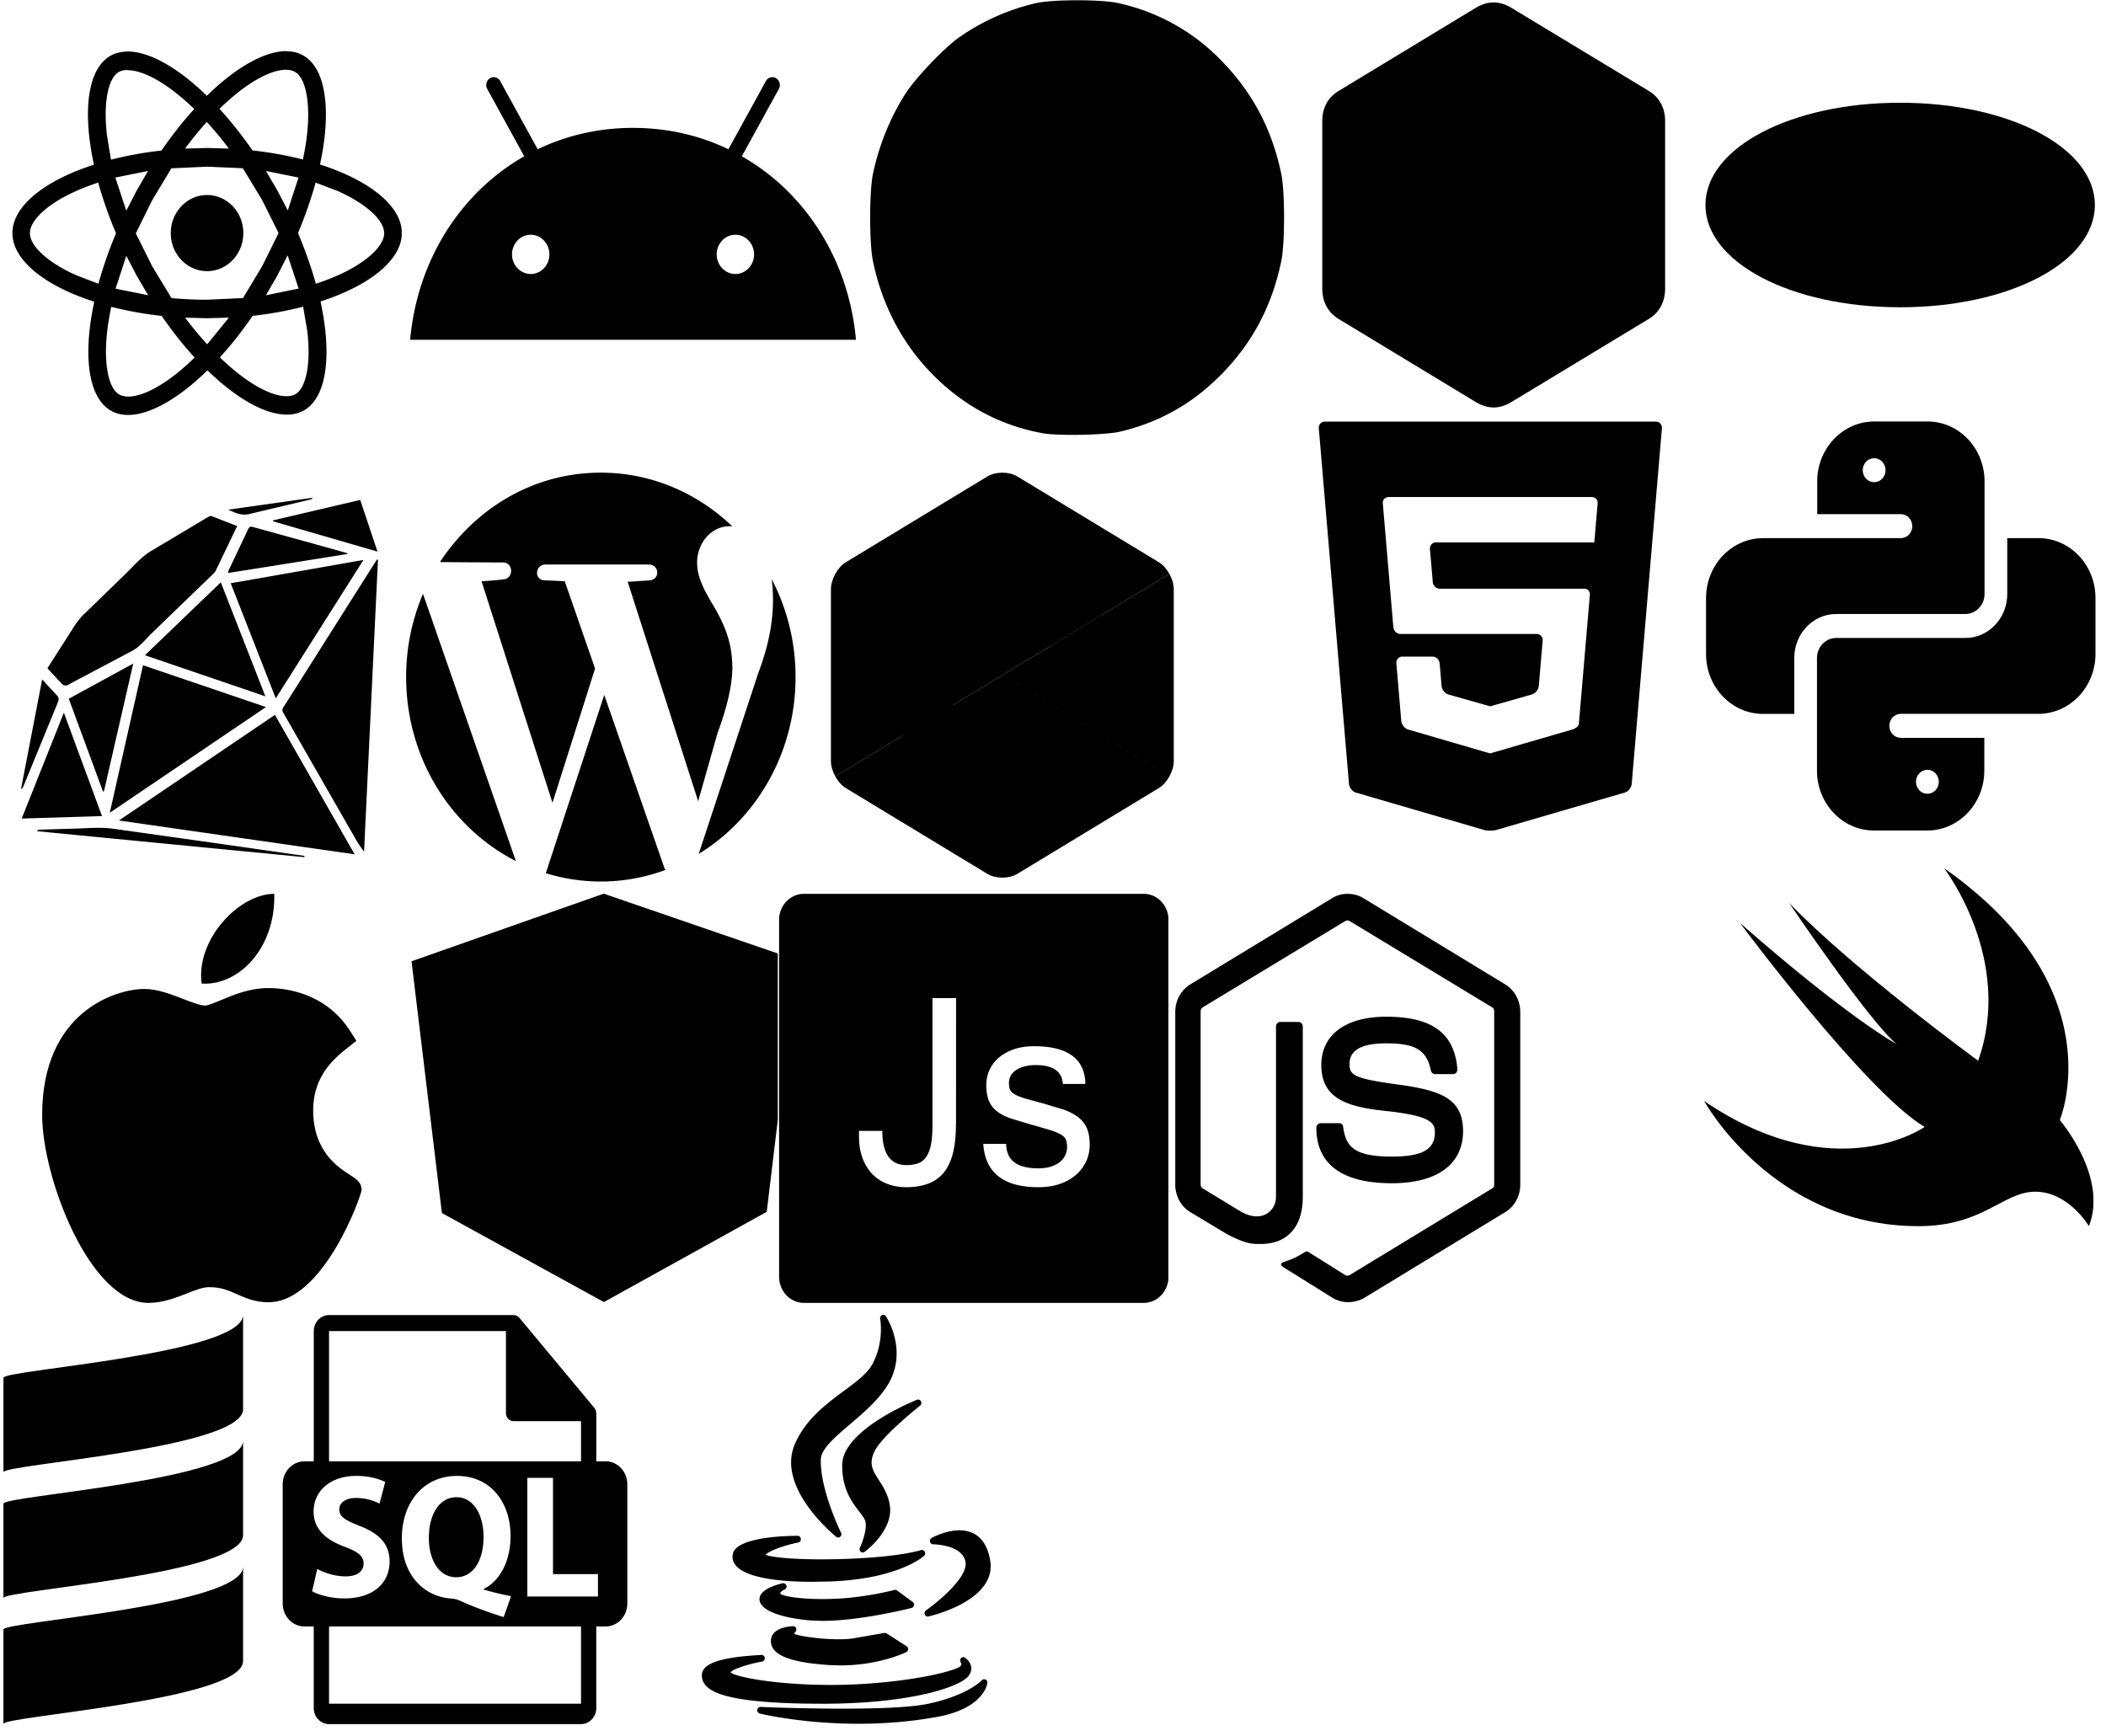 <?xml version="1.0" encoding="utf-8"?><svg width="165" height="136" viewBox="0 0 165 136" xmlns="http://www.w3.org/2000/svg" xmlns:xlink="http://www.w3.org/1999/xlink"><view id="Android" viewBox="32 0 36 33"/><svg width="36" height="33" viewBox="0 0 36 33" x="32" xmlns="http://www.w3.org/2000/svg"><g clip-path="url(#aA)"><path d="M26.12 12.246l2.898-5.273c.163-.296.065-.67-.213-.843s-.64-.072-.8.224l-2.936 5.34c-2.24-1.075-4.76-1.674-7.472-1.674s-5.232.6-7.472 1.674L7.19 6.354a.57.57 0 00-.802-.224.634.634 0 00-.213.843l2.898 5.273C4.077 15.09.693 20.403.134 26.623h34.93c-.56-6.22-3.943-11.532-8.944-14.377zM9.58 21.47c-.8 0-1.464-.69-1.464-1.538s.658-1.538 1.464-1.538 1.464.69 1.464 1.538-.654 1.538-1.464 1.538zm16.036 0c-.8 0-1.464-.69-1.464-1.538s.658-1.538 1.464-1.538 1.464.69 1.464 1.538-.654 1.538-1.464 1.538z"/></g><defs><clipPath id="aA"><path transform="translate(.113 .037)" d="M0 0h34.954v32.05H0z"/></clipPath></defs></svg><view id="Angular" viewBox="32 70 29 33"/><svg width="29" height="33" viewBox="0 0 29 33" x="32" y="70" xmlns="http://www.w3.org/2000/svg"><g clip-path="url(#bA)"><path d="M2.62 25.048l12.693 6.976 12.758-7.07L30.45 5.23 15.298.024.242 5.322l2.38 19.726z"/><path d="M19.03 16.956l-3.767 1.762h-3.97l-1.866 4.668-3.472.064 9.31-20.71 3.767 14.214zm-.364-.887l-3.378-6.688-2.77 6.572h2.746l3.403.115z"/><path d="M18.43 15.96h-3.16l-.007 2.754 4.372.004 2.044 4.733 3.322.06-9.737-20.77.025 6.64 3.144 6.578z"/></g><defs><clipPath id="bA"><path transform="translate(.242 .024)" d="M0 0h28.696v32.05H0z"/></clipPath></defs></svg><view id="Perl" viewBox="68 0 33 35"/><svg width="33" height="35" viewBox="0 0 33 35" x="68" xmlns="http://www.w3.org/2000/svg"><path d="M16.337 33.692c8.776 0 15.89-7.474 15.89-16.693S25.114.305 16.337.305.446 7.78.446 17s7.115 16.693 15.89 16.693z"/><path fill-rule="evenodd" d="M13.683 33.945C10.16 33.3 7.138 31.6 4.64 28.89c-2.124-2.306-3.585-5.2-4.25-8.447-.287-1.398-.287-5.397 0-6.795a19.16 19.16 0 012.514-6.254C3.692 6.14 6 3.714 7.204 2.887a17.304 17.304 0 015.955-2.64c1.33-.302 5.138-.302 6.47 0a15.94 15.94 0 018.267 4.718c2.326 2.444 3.79 5.275 4.492 8.683.287 1.398.287 5.397 0 6.795-.7 3.408-2.165 6.24-4.492 8.683-2.3 2.405-4.95 3.94-8.142 4.696-1.13.268-4.872.345-6.06.124zm2.93-3.398c0-1.116-.015-1.196-.23-1.196s-.23.077-.22 1.037c.01 1.134.086 1.483.306 1.406.102-.036.143-.397.143-1.247zm-1.71.384c.302-.318.4-.5.4-.853 0-.35-.04-.435-.193-.404-.106.02-.233.202-.283.4s-.253.507-.452.683c-.358.32-.372.583-.03.583.097 0 .353-.185.568-.4zm3.785.28c.042-.072-.086-.276-.285-.452s-.402-.485-.452-.683-.177-.38-.283-.4c-.152-.03-.193.054-.193.404 0 .694.948 1.58 1.212 1.133zm-5.232-2.167c0-.07-.16-.22-.357-.332-1.28-.737-2.782-1.91-3.617-2.823-1.63-1.784-2.363-3.562-2.38-5.767-.012-1.474.17-2.243.852-3.62.66-1.33 1.426-2.336 3.533-4.635 2.352-2.568 2.894-3.245 3.303-4.132.3-.63.33-.86.37-2.19.05-1.654-.046-2.795-.235-2.795-.086 0-.102.43-.053 1.393.157 3.084-.388 4.04-3.772 6.62-2.33 1.776-3.4 2.74-4.208 3.794-1.144 1.493-1.65 2.786-1.777 4.537-.306 4.222 2.24 7.882 6.735 9.68.992.396 1.608.5 1.608.272zm7.774-.342c1.545-.676 2.72-1.493 3.827-2.662 1.688-1.783 2.39-3.45 2.497-5.917.092-2.164-.355-3.595-1.63-5.217-.874-1.11-1.814-1.905-4.35-3.675-3.412-2.38-4.213-3.33-4.213-4.987 0-.44.076-1.066.168-1.388.158-.55.153-.93-.005-.495-.15.41-.493.222-.678-.375l-.178-.573.067.543c.24 1.926.268 2.734.163 4.42-.143 2.28-.41 3.838-1.142 6.672-.727 2.812-.858 3.832-.768 5.98.076 1.816.318 3.174.88 4.947.522 1.645.62 1.77 1.58 2.028.528.142 1.028.38 1.426.683.373.283.748.468.957.472.2.004.82-.2 1.4-.455zm-.347-.818c-.143-.15-.077-.28.484-.93 1.765-2.048 2.557-4.162 2.58-6.893.015-1.86-.376-3.093-1.57-4.947-.54-.838-2.44-2.93-3.36-3.696-.675-.563-1.367-1.522-1.49-2.065-.125-.55.226-.404.632.262.2.326.63.806.96 1.065l2.158 1.69c2.955 2.307 4.27 4.274 4.565 6.83.17 1.48-.1 3.007-.788 4.425-.712 1.47-2 3.072-3.122 3.852-.684.48-.9.563-1.05.406zm-5.784.156c.033-.09-.262-.675-.657-1.297-1.045-1.647-1.5-2.556-1.925-3.846-.358-1.088-.377-1.236-.38-2.896-.004-2.5.255-3.306 2.15-6.612 1.787-3.118 2.03-4.325 1.828-9.122l-.182-3.18c-.19-.198-.23.31-.16 2.04.138 3.443-.073 5.36-.764 6.934-.47 1.07-.997 1.883-2.413 3.725-1.972 2.564-2.53 3.924-2.518 6.153.007 1.528.204 2.467.792 3.774.636 1.415 1.807 2.843 3.274 3.994.676.53.86.593.955.33z"/></svg><view id="Ruby" viewBox="0 37 31 33"/><svg width="31" height="33" viewBox="0 0 31 33" y="37" xmlns="http://www.w3.org/2000/svg"><path d="M21.54 19.015L9.317 27.29l18.468 2.65-6.245-10.924zM29.533 6.84l-1.637 2.582-5.612 8.874c-.104.165-.24.296-.093.55l5.395 9.416c.283.496.57 1 .937 1.466l1.09-22.862-.08-.025zm-24.66 9.77c.085.084.296.133.393.082l5.172-2.738c.552-.315.977-.88 1.454-1.34l4.725-4.564c.097-.094.2-.184.268-.302l1.696-3.527-1.994-.777c-.09-.033-.23.032-.327.09L11.71 6.25c-.738.488-1.34 1.206-1.993 1.833l-3.143 3.05a5.517 5.517 0 00-.74.912l-2.12 3.32 1.16 1.246zm6.333-1.485L8.602 26.684l12.236-8.282-9.632-3.275zm6.87-6.424l3.53 9.018 6.87-10.843-10.4 1.825zm-6.724 5.64l9.44 3.22L17.3 8.63l-5.948 5.714zM5.004 18.84L1.7 27.138l6.292-.195-2.988-8.1zm3.063 6.177L8.146 25l2.293-10.007L5.39 17.75l2.677 7.268zM27.205 6.342L24.2 5.504l-4.335-1.196c-.18-.05-.31-.083-.417.145l-1.555 3.283c-.016.034-.013.078-.025.163l9.345-1.488.002-.07zm-5.83-2.5l8.2 2.38-1.353-4.05-6.824 1.6-.012.08zm2.48 26.222l-6.72-.963-8.374-1.18c-1.014-.123-2.056-.01-3.084.01l-2.535.077a.322.322 0 00-.26.12l20.958 2.036.015-.098zm-22.017-5.46l2.7-6.583c.09-.22.084-.37-.093-.546L3.303 16.24l-1.65 8.548.06.03c.042-.07.092-.137.123-.213zm17.744-21.34l4.6-1.092c.1-.023.196-.058.293-.087l-.015-.08-6.58.93c.618.284 1.094.496 1.71.328z"/></svg><view id="Wordpress" viewBox="31 37 32 33"/><svg width="32" height="33" viewBox="0 0 32 33" x="31" y="37" xmlns="http://www.w3.org/2000/svg"><g clip-path="url(#eA)"><path d="M.82 16.05c0 6.34 3.5 11.824 8.598 14.42L2.14 9.53a16.62 16.62 0 00-1.32 6.52zm15.522 1.4l-4.58 13.97a14.65 14.65 0 004.31.653 14.61 14.61 0 005.067-.908 1.8 1.8 0 01-.109-.222L16.342 17.45zm10.03-2.2c0-1.98-.68-3.35-1.258-4.417-.773-1.32-1.498-2.438-1.498-3.76 0-1.47 1.063-2.842 2.562-2.842.07 0 .133.01.197.013-2.712-2.6-6.33-4.208-10.3-4.208-5.33 0-9.85 2.826-12.605 7.003.358.014 4.907.034 4.907.034.822-.048.92 1.22.1 1.322 0 0-.827.1-1.747.152l5.555 17.355 3.338-10.515-2.376-6.84c-.822-.05-1.6-.072-1.6-.072-.822-.05-.726-1.242.095-1.242h8.085c.822 0 .918 1.14.096 1.242l-1.745.112L23.7 25.78l1.52-5.35c.774-2.082 1.162-3.818 1.162-5.2zm3.088-6.88a12.93 12.93 0 01.103 1.649c0 1.625-.3 3.452-1.16 5.738l-4.66 14.15c4.536-2.777 7.586-7.938 7.586-13.85a16.57 16.57 0 00-1.87-7.688z"/></g><defs><clipPath id="eA"><path transform="translate(.819 .024)" d="M0 0h30.5v32.05H0z"/></clipPath></defs></svg><view id="cPlus" viewBox="63 37 31 33"/><svg width="31" height="33" viewBox="0 0 31 33" x="63" y="37" xmlns="http://www.w3.org/2000/svg"><g clip-path="url(#fA)"><path d="M28.62 23.835c.21-.383.342-.815.342-1.203V9.172c0-.388-.13-.82-.342-1.203l-13.088 7.933 13.088 7.933zM16.695 31.477l11.103-6.73c.32-.194.61-.53.82-.912L15.53 15.902 2.442 23.835c.21.383.502.718.82.912l11.103 6.73c.64.388 1.686.388 2.326 0z"/><path d="M28.62 7.97c-.21-.383-.502-.718-.82-.912L16.695.328c-.64-.388-1.686-.388-2.326 0L3.265 7.058c-.64.388-1.163 1.34-1.163 2.115v13.46c0 .388.13.82.342 1.203L28.62 7.97z"/><g><path d="M15.532 25.3c-4.937 0-8.953-4.216-8.953-9.4s4.016-9.4 8.953-9.4c3.185 0 6.156 1.8 7.753 4.696L19.4 13.554c-.8-1.45-2.285-2.35-3.88-2.35-2.468 0-4.476 2.108-4.476 4.7s2.008 4.7 4.476 4.7c1.593 0 3.08-.9 3.88-2.35l3.875 2.354c-1.597 2.897-4.568 4.697-7.753 4.697zm8.952-9.92H23.5v-1.044h-.995v1.044H21.5v1.044h.995v1.044h.995v-1.044h.995V15.38zm3.73 0h-.995v-1.044h-.995v1.044h-.995v1.044h.995v1.044h.995v-1.044h.995V15.38z"/></g></g><defs><clipPath id="fA"><path transform="translate(.195 .037)" d="M0 0h30.5v32.05H0z"/></clipPath></defs></svg><view id="cSharp" viewBox="101 0 32 33"/><svg width="32" height="33" viewBox="0 0 32 33" x="101" xmlns="http://www.w3.org/2000/svg"><g clip-path="url(#gA)"><path d="M29.458 9.512c0-.53-.107-1.008-.33-1.408-.215-.4-.538-.73-.968-.99L17.426.62C16.457.037 15.53.054 14.57.645L3.896 7.113c-.877.53-1.3 1.347-1.3 2.408v13.074c0 .522.108.982.314 1.382.215.41.546.756.985 1.026L14.57 31.47c.96.59 1.895.617 2.855.026l10.733-6.494a2.55 2.55 0 00.985-1.026c.207-.4.314-.86.314-1.382V9.512z"/><path d="M19.892 18.336c-.76 1.417-2.21 2.382-3.873 2.382-1.655 0-3.095-.948-3.856-2.356a4.83 4.83 0 01-.588-2.312c0-2.582 1.986-4.668 4.444-4.668 1.638 0 3.07.94 3.84 2.33l3.88-2.347c-1.547-2.8-4.427-4.686-7.73-4.686-4.932 0-8.92 4.2-8.92 9.37 0 1.695.43 3.295 1.183 4.668 1.54 2.808 4.435 4.703 7.745 4.703 3.318 0 6.215-1.904 7.754-4.73l-3.88-2.356zm4.907-4.503h-.885v4.494h.885v-4.494zm1.96 0h-.885v4.494h.885v-4.494z"/><path d="M27.48 14.59h-4.278v.93h4.278v-.93zm0 2.052h-4.278v.93h4.278v-.93z"/></g><defs><clipPath id="gA"><path transform="translate(.772 .037)" d="M0 0h30.5v32.05H0z"/></clipPath></defs></svg><view id="html5" viewBox="101 33 32 33"/><svg width="32" height="33" viewBox="0 0 32 33" x="101" y="33" xmlns="http://www.w3.org/2000/svg"><g clip-path="url(#hA)"><path d="M2.79.037c-.28 0-.49.24-.464.533L4.69 28.426c.025.293.266.598.537.677l10.032 2.926c.27.08.712.08.983 0l10.062-2.93c.27-.08.512-.383.537-.676L29.206.57c.025-.293-.184-.533-.464-.533H2.79zm21.383 6.39l-.228 2.672-.04.4H11.498c-.28 0-.49.24-.464.533l.22 2.566c.025.293.275.533.555.533h11.34c.25 0 .436.214.413.476L22.7 23.72c-.014.165-.246.364-.517.442l-6.427 1.87c-.004.001-.23-.063-.5-.14l-5.934-1.73c-.27-.08-.512-.383-.537-.677l-.382-4.504c-.025-.293.184-.533.465-.533h2.37c.28 0 .53.24.555.533l.15 1.763c.025.293.267.596.537.673l3.27.927.494-.14 2.78-.79a.82.82 0 00.538-.673l.3-3.532c.025-.293-.184-.533-.464-.533H8.72c-.28 0-.53-.24-.555-.534l-.826-9.72c-.022-.262.19-.476.47-.476h15.894c.28 0 .492.214.47.476z"/></g><defs><clipPath id="hA"><path transform="translate(.51 .037)" d="M0 0h30.5v32.05H0z"/></clipPath></defs></svg><view id="iOS" viewBox="0 70 32 33"/><svg width="32" height="33" viewBox="0 0 32 33" y="70" xmlns="http://www.w3.org/2000/svg"><g clip-path="url(#iA)"><path d="M11.6 32.088c-4.54-.028-8.297-9.765-8.297-14.724 0-8.1 5.785-9.874 8.014-9.874 1.005 0 2.077.414 3.024.78.662.256 1.346.52 1.727.52.228 0 .765-.225 1.24-.422 1-.423 2.27-.948 3.733-.948 1.102 0 4.42.252 6.412 3.397l.467.737-.672.533c-.96.76-2.712 2.15-2.712 4.9 0 3.257 1.984 4.5 2.937 5.112.42.266.856.54.856 1.14 0 .4-2.975 8.8-7.295 8.8-1.057 0-1.804-.334-2.463-.628-.667-.298-1.242-.555-2.193-.555-.482 0-1.1.24-1.736.493-.882.346-1.88.738-3 .738h-.03zM21.487.037C21.6 4.3 18.697 7.255 15.8 7.07c-.477-3.4 2.897-7.033 5.687-7.033z"/></g><defs><clipPath id="iA"><path transform="translate(.55 .037)" d="M0 0h30.5v32.05H0z"/></clipPath></defs></svg><view id="java" viewBox="51 103 31 33"/><svg width="31" height="33" viewBox="0 0 31 33" x="51" y="103" xmlns="http://www.w3.org/2000/svg"><g clip-path="url(#jA)"><path d="M15.145 5.963c-1.4 1.042-3.008 2.222-3.864 4.175-1.487 3.408 3.043 7.125 3.236 7.28.045.037.1.055.153.055a.25.25 0 00.16-.06c.1-.08.115-.213.06-.323-.016-.033-1.642-3.35-1.582-5.73.02-.83 1.126-1.77 2.295-2.765 1.07-.912 2.285-1.946 2.995-3.155 1.56-2.662-.174-5.28-.192-5.305-.07-.102-.196-.138-.305-.088s-.17.174-.144.295c.003.017.34 1.748-.597 3.53-.386.737-1.235 1.364-2.218 2.1zm5.94 1.173c.1-.08.13-.222.07-.337s-.2-.165-.308-.12c-.24.096-5.865 2.373-5.865 5.126 0 1.897.77 2.9 1.335 3.63.22.287.412.535.475.747.177.6-.242 1.712-.42 2.085a.274.274 0 00.06.316.245.245 0 00.163.064c.05 0 .1-.016.143-.047.097-.07 2.364-1.755 1.957-3.783-.15-.77-.512-1.335-.83-1.832-.493-.77-.85-1.327-.3-2.354.633-1.198 3.5-3.474 3.53-3.497zM6.442 18.694a.97.97 0 00.132.87c.6.9 2.77 1.38 6.082 1.38l1.4-.027c5.296-.2 7.26-1.932 7.34-2.006.088-.08.112-.214.057-.322s-.173-.162-.286-.13c-1.865.535-5.348.725-7.764.725-2.703 0-4.08-.204-4.417-.355.173-.25 1.24-.695 2.56-.968.126-.026.213-.15.2-.283s-.12-.237-.25-.237c-.775 0-4.66.065-5.067 1.355zm17.72-1.784c-1.092 0-2.128.575-2.172.6a.27.27 0 00-.124.295c.028.115.128.2.242.2.023 0 2.33.02 2.54 1.404.185 1.194-2.183 3.13-3.1 3.775a.27.27 0 00-.093.321.25.25 0 00.23.161.23.23 0 00.052-.006c.22-.05 5.387-1.246 4.84-4.406-.333-1.937-1.492-2.343-2.405-2.343zM20.62 22.795a.27.27 0 00-.102-.263l-1.24-.912a.24.24 0 00-.208-.039c-.013.004-1.3.36-3.2.58-.747.088-1.583.134-2.418.134-1.88 0-3.1-.232-3.3-.402-.024-.048-.016-.07-.012-.082.032-.095.207-.208.32-.253.124-.048.2-.2.153-.323s-.17-.2-.298-.18c-1.243.315-1.85.756-1.806 1.3.08.982 2.244 1.486 4.074 1.62l.846.03c3.044 0 6.946-1.003 6.985-1.013a.258.258 0 00.186-.207zm-9.34 2.108a.27.27 0 00.102-.298.252.252 0 00-.245-.184c-.167.005-1.63.074-1.732 1.053a1.05 1.05 0 00.237.794c.525.654 1.943 1.043 4.335 1.2l.854.027c3.04 0 5.088-1 5.173-1.043s.138-.127.143-.223-.04-.188-.12-.238l-1.566-1.004a.24.24 0 00-.18-.033l-2.504.433c-.284.04-.64.06-1.057.06-1.5 0-3.166-.257-3.485-.426-.005-.032.001-.072.046-.106zm2.133 5.597c6.963-.006 10.7-1.307 11.42-2.126.255-.3.282-.564.26-.743-.053-.44-.436-.7-.48-.74a.244.244 0 00-.326.047.27.27 0 00-.002.342c.044.06.07.16-.06.294-.288.282-3.2 1.14-8.024 1.397-.662.036-1.356.055-2.064.055-4.328 0-7.495-.623-7.9-.986.16-.242 1.28-.628 2.472-.847a.262.262 0 00.204-.3.25.25 0 00-.28-.22 6.133 6.133 0 01-.28.02c-1.966.126-4.237.407-4.356 1.47-.036.324.056.62.273.875.53.627 2.057 1.46 9.15 1.46zm12.79-1.894a.24.24 0 00-.288.06c-.01.01-1.057 1.162-4.205 1.837-1.205.254-3.467.382-6.723.382-3.262 0-6.366-.135-6.397-.136-.13-.007-.24.092-.258.226s.065.26.2.292c.032.008 3.285.8 7.734.8 2.133 0 4.2-.182 6.17-.54 3.656-.673 3.912-2.578 3.922-2.66a.268.268 0 00-.143-.27z"/></g><defs><clipPath id="jA"><path transform="translate(.041 .024)" d="M0 0h30.5v32.05H0z"/></clipPath></defs></svg><view id="javascript" viewBox="61 70 31 33"/><svg width="31" height="33" viewBox="0 0 31 33" x="61" y="70" xmlns="http://www.w3.org/2000/svg"><g clip-path="url(#kA)"><path d="M28.602.037H1.99C.914.037.04.953.04 2.083v27.96c0 1.128.873 2.046 1.948 2.046h26.613c1.075 0 1.948-.917 1.948-2.046V2.082C30.55.953 29.677.037 28.602.037zM13.894 18.102c0 .89-.08 1.65-.24 2.276s-.405 1.13-.73 1.523c-.326.388-.733.675-1.22.853s-1.052.27-1.697.27c-.567 0-1.08-.094-1.54-.28a3.21 3.21 0 01-1.171-.803c-.323-.35-.57-.773-.745-1.27S6.3 19.617 6.3 19.01v-.4h1.828c0 1.787.63 2.682 1.89 2.682a2.8 2.8 0 00.862-.12 1.32 1.32 0 00.641-.46c.175-.224.307-.535.398-.936s.137-.925.137-1.572v-10h1.85l-.003 9.898zm10.2 2.902a3.2 3.2 0 01-.802 1.06c-.347.302-.77.536-1.267.708s-1.055.252-1.67.252c-2.73 0-4.17-1.132-4.318-3.398h1.796c.008 1.28.843 1.92 2.502 1.92.368 0 .698-.04.98-.13s.52-.202.708-.352a1.51 1.51 0 00.431-.532 1.52 1.52 0 00.148-.664c0-.254-.038-.454-.11-.607s-.22-.29-.433-.4-.51-.234-.886-.346l-1.482-.427-1.538-.465c-.433-.152-.786-.34-1.062-.56s-.483-.493-.616-.816-.2-.733-.2-1.226c0-.434.087-.837.262-1.208s.425-.693.752-.966.72-.485 1.18-.64.98-.23 1.546-.23c2.64 0 3.983.985 4.024 2.958h-1.766c-.063-.985-.77-1.48-2.122-1.48a3.53 3.53 0 00-.835.094 2.25 2.25 0 00-.667.27 1.33 1.33 0 00-.442.436 1.145 1.145 0 00-.157.6c0 .206.025.375.074.507s.166.258.352.37.462.226.824.337l1.493.41 1.588.48c.447.166.82.367 1.118.603a2.15 2.15 0 01.662.86c.142.338.215.762.215 1.27 0 .475-.096.916-.284 1.32z"/></g><defs><clipPath id="kA"><path transform="translate(.041 .037)" d="M0 0h30.5v32.05H0z"/></clipPath></defs></svg><view id="nodejs" viewBox="92 70 28 33"/><svg width="28" height="33" viewBox="0 0 28 33" x="92" y="70" xmlns="http://www.w3.org/2000/svg"><g clip-path="url(#lA)"><path d="M13.594 32.03c-.42 0-.81-.117-1.175-.323l-3.72-2.322c-.56-.323-.28-.44-.112-.5.755-.265.895-.323 1.68-.794.084-.06.196-.03.28.03l2.854 1.793c.112.06.252.06.336 0l11.163-6.79c.112-.06.168-.176.168-.323V9.25c0-.147-.056-.265-.168-.323l-11.163-6.76c-.112-.06-.252-.06-.336 0L2.235 8.928c-.112.06-.168.206-.168.323V22.8c0 .118.056.265.168.323l3.05 1.852c1.65.882 2.686-.147 2.686-1.176V10.427c0-.176.14-.353.336-.353h1.427a.35.35 0 01.336.353V23.8c0 2.322-1.203 3.674-3.3 3.674-.643 0-1.147 0-2.574-.735l-2.938-1.763C.53 24.534.08 23.71.08 22.83V9.28c0-.882.448-1.705 1.175-2.146L12.42.345c.7-.41 1.65-.41 2.35 0l11.163 6.79c.727.44 1.175 1.264 1.175 2.146v13.55c0 .882-.448 1.705-1.175 2.146l-11.163 6.79a2.752 2.752 0 01-1.175.265zm3.44-9.317c-4.896 0-5.903-2.35-5.903-4.35 0-.176.14-.353.336-.353h1.455c.168 0 .308.118.308.294.224 1.558.867 2.322 3.833 2.322 2.35 0 3.357-.558 3.357-1.88 0-.764-.28-1.323-3.945-1.705-3.05-.323-4.952-1.03-4.952-3.586 0-2.38 1.902-3.79 5.092-3.79 3.58 0 5.344 1.293 5.568 4.115a.49.49 0 01-.084.264c-.056.06-.14.118-.224.118H20.42a.333.333 0 01-.308-.265c-.336-1.617-1.203-2.145-3.497-2.145-2.574 0-2.882.94-2.882 1.646 0 .852.364 1.117 3.833 1.587 3.44.47 5.064 1.146 5.064 3.674-.028 2.586-2.042 4.056-5.596 4.056z"/></g><defs><clipPath id="lA"><path transform="translate(.081 .037)" d="M0 0h27.026v32.05H0z"/></clipPath></defs></svg><view id="php" viewBox="133 0 32 33"/><svg width="32" height="33" viewBox="0 0 32 33" x="133" xmlns="http://www.w3.org/2000/svg"><g clip-path="url(#mB)"><path d="M15.873 8.05C7.32 8.05.618 11.57.618 16.063s6.7 8.013 15.255 8.013 15.255-3.52 15.255-8.013-6.7-8.013-15.255-8.013z"/><path d="M15.873 22.74c-3.655 0-7.028-.715-9.55-1.857l.512-2.15h2.23c1.68 0 3.14-1.197 3.548-2.9l.11-.47a2.74 2.74 0 00-.459-2.276 2.463 2.463 0 00-1.99-1.02H7.6a.642.642 0 00-.616.506l-1.84 7.733c-2.028-1.16-3.264-2.642-3.264-4.232 0-3.62 6.404-6.677 13.984-6.677s13.984 3.058 13.984 6.677-6.404 6.677-13.984 6.677z"/><path opacity=".2" d="M2.525 16.73c0-3.62 6.404-6.677 13.984-6.677 5.308 0 10.03 1.502 12.39 3.644-2.05-2.49-7.18-4.312-13.025-4.312-7.58 0-13.984 3.058-13.984 6.677 0 1.066.566 2.08 1.542 2.984-.583-.725-.907-1.506-.907-2.316z"/><path d="M7.153 17.398l.953-4.006h2.168c.39 0 .75.184.988.507a1.36 1.36 0 01.228 1.131l-.11.47c-.266 1.118-1.218 1.898-2.315 1.898H7.153zM24.894 12.056H22.23c-.292 0-.546.2-.616.506l-1.275 5.355-.632 2.658a.67.67 0 00.462.809c.052.014.104.02.155.02a.641.641 0 00.616-.506l.516-2.165h2.23c1.68 0 3.14-1.197 3.548-2.9l.1-.47a2.74 2.74 0 00-.459-2.277 2.467 2.467 0 00-2-1.02zM26.1 15.03l-.1.47c-.266 1.118-1.218 1.898-2.315 1.898h-1.912l.953-4.006h2.168a1.22 1.22 0 01.988.507 1.36 1.36 0 01.228 1.131zm-6.8-2.16a2.06 2.06 0 00-1.633-.815h-2.015l.2-1.216a.67.67 0 00-.51-.776c-.344-.076-.677.174-.74.537l-1.27 7.345a.67.67 0 00.51.776.55.55 0 00.114.01c.302 0 .57-.226.624-.548l.83-4.793h2.246c.252 0 .487.117.646.323a.91.91 0 01.17.73l-.7 3.485c-.07.36.15.714.493.8a.58.58 0 00.13.014c.295 0 .56-.216.622-.532l.7-3.485a2.29 2.29 0 00-.428-1.845z"/><path d="M1.118 16.063c0-1.973 1.476-3.843 4.152-5.25C7.928 9.418 11.658 8.55 15.873 8.55s7.945.868 10.603 2.264c2.676 1.406 4.152 3.276 4.152 5.25s-1.476 3.843-4.152 5.25c-2.657 1.396-6.387 2.264-10.603 2.264S7.928 22.707 5.27 21.31c-2.676-1.406-4.152-3.276-4.152-5.248z"/></g><defs><linearGradient id="mA" x1="2.992" y1="9.752" x2="29.195" y2="21.386" gradientUnits="userSpaceOnUse"><stop stop-color="#fff" stop-opacity=".2"/><stop offset="1" stop-color="#fff" stop-opacity="0"/></linearGradient><clipPath id="mB"><path transform="translate(.618 .037)" d="M0 0h30.5v32.05H0z"/></clipPath></defs></svg><view id="python" viewBox="133 33 32 33"/><svg width="32" height="33" viewBox="0 0 32 33" x="133" y="33" xmlns="http://www.w3.org/2000/svg"><g clip-path="url(#nA)"><path d="M7.577 18.554c0-1.898 1.47-3.443 3.277-3.443h10.13c.822 0 1.5-.702 1.5-1.565V4.72c0-2.6-2.005-4.695-4.47-4.695h-4.17c-2.464 0-4.47 2.106-4.47 4.695v2.567h6.555c.494 0 .894.42.894.94s-.4.94-.894.94H5.134c-2.464 0-4.47 2.106-4.47 4.695v4.382c0 2.6 2.005 4.695 4.47 4.695h2.443v-4.382zm6.257-13.772c-.494 0-.894-.42-.894-.94s.4-.94.894-.94.894.42.894.94-.4.94-.894.94zm12.872 4.382h-2.443v4.382c0 1.9-1.47 3.443-3.277 3.443h-10.13c-.82 0-1.5.702-1.5 1.565v8.827c0 2.6 2.005 4.695 4.47 4.695h4.17c2.464 0 4.47-2.106 4.47-4.695v-2.567H15.92c-.494 0-.894-.42-.894-.94s.4-.94.894-.94h10.786c2.464 0 4.47-2.106 4.47-4.695v-4.38c0-2.6-2.005-4.695-4.47-4.695zm-8.7 18.154c.494 0 .894.42.894.94s-.4.94-.894.94-.894-.42-.894-.94.4-.94.894-.94z"/></g><defs><clipPath id="nA"><path transform="translate(.665 .024)" d="M0 0h30.5v32.05H0z"/></clipPath></defs></svg><view id="react" viewBox="0 0 32 37"/><svg width="32" height="37" viewBox="0 0 32 37" xmlns="http://www.w3.org/2000/svg"><g clip-path="url(#oA)"><path d="M31.484 18.265c0-2.12-2.53-4.13-6.412-5.376.896-4.15.497-7.45-1.256-8.508-.404-.248-.877-.365-1.393-.365V5.47c.286 0 .516.06.7.17.846.5 1.213 2.447.927 4.94-.068.613-.18 1.26-.317 1.918a28.67 28.67 0 00-3.95-.71 31.54 31.54 0 00-2.587-3.262c2.027-1.977 3.93-3.06 5.224-3.06V4.008c-1.7 0-3.95 1.28-6.213 3.497-2.264-2.205-4.503-3.47-6.213-3.47V5.5c1.287 0 3.197 1.077 5.224 3.04-.87.96-1.74 2.05-2.568 3.256a27.833 27.833 0 00-3.955.718L8.38 10.6c-.292-2.492.068-4.43.908-4.946.187-.117.43-.17.715-.17V4.04c-.522 0-.995.117-1.405.365-1.748 1.057-2.14 4.352-1.238 8.5C3.492 14.147.973 16.15.973 18.265s2.53 4.13 6.412 5.376c-.896 4.15-.498 7.45 1.256 8.508.404.248.877.365 1.4.365 1.7 0 3.95-1.28 6.213-3.497 2.264 2.205 4.503 3.47 6.213 3.47.522 0 .995-.117 1.406-.365 1.748-1.057 2.14-4.352 1.238-8.5 3.856-1.246 6.374-3.256 6.374-5.37zm-8.097-4.352l-.84 2.577-.815-1.566-.895-1.527 2.55.515zm-2.848 6.95l-1.5 2.492-2.8.13c-.94 0-1.878-.046-2.8-.124l-1.505-2.48-1.294-2.597 1.287-2.603 1.5-2.492 2.8-.13 2.8.124 1.505 2.48 1.294 2.597-1.287 2.603zm2-.848l.858 2.597-2.562.522.895-1.546.8-1.572zm-6.306 6.962a26.853 26.853 0 01-1.73-2.088l1.7.046 1.73-.046-1.7 2.088zm-4.627-3.843l-2.55-.516.84-2.577.815 1.566.895 1.527zM16.2 9.554a26.666 26.666 0 011.73 2.088l-1.7-.046-1.73.046a27.84 27.84 0 011.7-2.088zm-4.602 3.843l-.896 1.546-.808 1.566-.858-2.597 2.562-.515zm-5.628 8.17c-2.202-.985-3.626-2.277-3.626-3.3s1.424-2.323 3.626-3.302c.535-.24 1.12-.457 1.723-.66a32.34 32.34 0 001.399 3.973 31.88 31.88 0 00-1.381 3.954l-1.74-.666zM9.325 30.9c-.846-.5-1.213-2.447-.927-4.94.068-.613.18-1.26.317-1.918a28.87 28.87 0 003.949.711c.84 1.207 1.7 2.303 2.587 3.262-2.027 1.977-3.93 3.06-5.224 3.06-.28-.007-.516-.065-.703-.176zm14.75-4.972c.292 2.492-.068 4.43-.908 4.946-.187.117-.43.17-.715.17-1.287 0-3.197-1.076-5.224-3.04a30.54 30.54 0 002.568-3.256 27.807 27.807 0 003.955-.718l.323 1.9zm2.394-4.352a18.55 18.55 0 01-1.723.659c-.355-1.28-.82-2.6-1.4-3.974a31.88 31.88 0 001.381-3.954l1.747.666c2.2.985 3.626 2.277 3.626 3.302-.006 1.024-1.43 2.323-3.632 3.3zm-10.247-.33c1.57 0 2.842-1.335 2.842-2.982s-1.272-2.982-2.842-2.982-2.842 1.335-2.842 2.982 1.272 2.982 2.842 2.982z"/></g><defs><clipPath id="oA"><path transform="translate(.973 .024)" d="M0 0h30.5v36.474H0z"/></clipPath></defs></svg><view id="scala" viewBox="0 103 20 33"/><svg width="20" height="33" viewBox="0 0 20 33" y="103" xmlns="http://www.w3.org/2000/svg"><g clip-path="url(#pA)"><path d="M.27 14.817v7.396c0-.616 18.776-1.85 18.776-4.93V9.886C19.047 12.968.27 14.2.27 14.817zm0-9.862v7.396c0-.616 18.776-1.85 18.776-4.93V.024C19.047 3.106.27 4.34.27 4.955zm0 19.725v7.397c0-.616 18.776-1.85 18.776-4.93V19.75C19.047 22.83.27 24.062.27 24.68z"/></g><defs><clipPath id="pA"><path transform="translate(.271 .024)" d="M0 0h18.776v32.05H0z"/></clipPath></defs></svg><view id="sql" viewBox="20 103 31 33"/><svg width="31" height="33" viewBox="0 0 31 33" x="20" y="103" xmlns="http://www.w3.org/2000/svg"><g clip-path="url(#qA)"><path d="M15.757 14.316c-1.367 0-2.156 1.408-2.156 3.15-.014 1.767.802 3.12 2.142 3.12 1.354 0 2.143-1.34 2.143-3.162 0-1.7-.763-3.107-2.13-3.107zm11.693-2.812h-.733V7.8c0-.023-.004-.046-.006-.07a.637.637 0 00-.142-.407L20.688.255a.64.64 0 00-.124-.109.59.59 0 00-.039-.024.61.61 0 00-.118-.052c-.01-.003-.02-.008-.032-.01a.57.57 0 00-.137-.018H5.78c-.66 0-1.196.564-1.196 1.257v10.207H3.85c-.944 0-1.7.804-1.7 1.797v9.342c0 1 .766 1.796 1.7 1.796h.732v6.395c0 .693.536 1.257 1.196 1.257H25.52c.66 0 1.196-.564 1.196-1.257V24.44h.733c.945 0 1.7-.805 1.7-1.796V13.3c0-.992-.765-1.797-1.7-1.797zM5.78 1.297h13.86v6.43c0 .347.268.628.598.628h5.285v3.15H5.78V1.297zm14.26 20.78l-.578 1.63a29.95 29.95 0 01-3.496-1.312 1.88 1.88 0 00-.617-.138c-1.998-.137-3.865-1.685-3.865-4.722 0-2.8 1.682-4.888 4.324-4.888 2.7 0 4.193 2.154 4.193 4.695 0 2.113-.933 3.603-2.103 4.156v.055c.683.207 1.445.373 2.142.524zm-15.588-.4l.408-1.74c.54.3 1.366.58 2.22.58.92 0 1.406-.4 1.406-1.007 0-.58-.42-.912-1.485-1.312-1.472-.54-2.432-1.395-2.432-2.748 0-1.588 1.262-2.803 3.352-2.803 1 0 1.735.222 2.26.47l-.446 1.7a4.04 4.04 0 00-1.853-.442c-.868 0-1.3.414-1.3.898 0 .593.5.856 1.643 1.312 1.564.608 2.3 1.463 2.3 2.775 0 1.56-1.144 2.886-3.575 2.886-1.012-.001-2-.277-2.5-.566zm21.07 8.818H5.78V24.44h19.742v6.054zm1.327-8.4h-5.534V12.8h2.012v7.54h3.522v1.767z"/></g><defs><clipPath id="qA"><path transform="translate(.396 .04)" d="M0 0h30.5v32.05H0z"/></clipPath></defs></svg><view id="swift" viewBox="133 66 32 33"/><svg width="32" height="33" viewBox="0 0 32 33" x="133" y="66" xmlns="http://www.w3.org/2000/svg"><g clip-path="url(#rA)"><path d="M28.38 21.766s4.35-10.332-9.063-19.735c0 0 5.492 7.125 2.666 15.086 0 0-9.855-7.203-14.812-12.37 0 0 6.195 9.19 8.42 11.063 0 0-3.697-1.973-12.265-9.487 0 0 9.828 13.22 14.462 15.98 0 0-7.012 4.94-17.274-2.03 0 0 5.398 9.804 16.786 9.804 5.12 0 6.62-2.7 9.157-2.7 2.624 0 4.205 2.7 4.205 2.7 1.53-3.88-2.28-8.31-2.28-8.31z"/></g><defs><clipPath id="rA"><path transform="translate(.51 .027)" d="M0 0h30.5v32.05H0z"/></clipPath></defs></svg></svg>